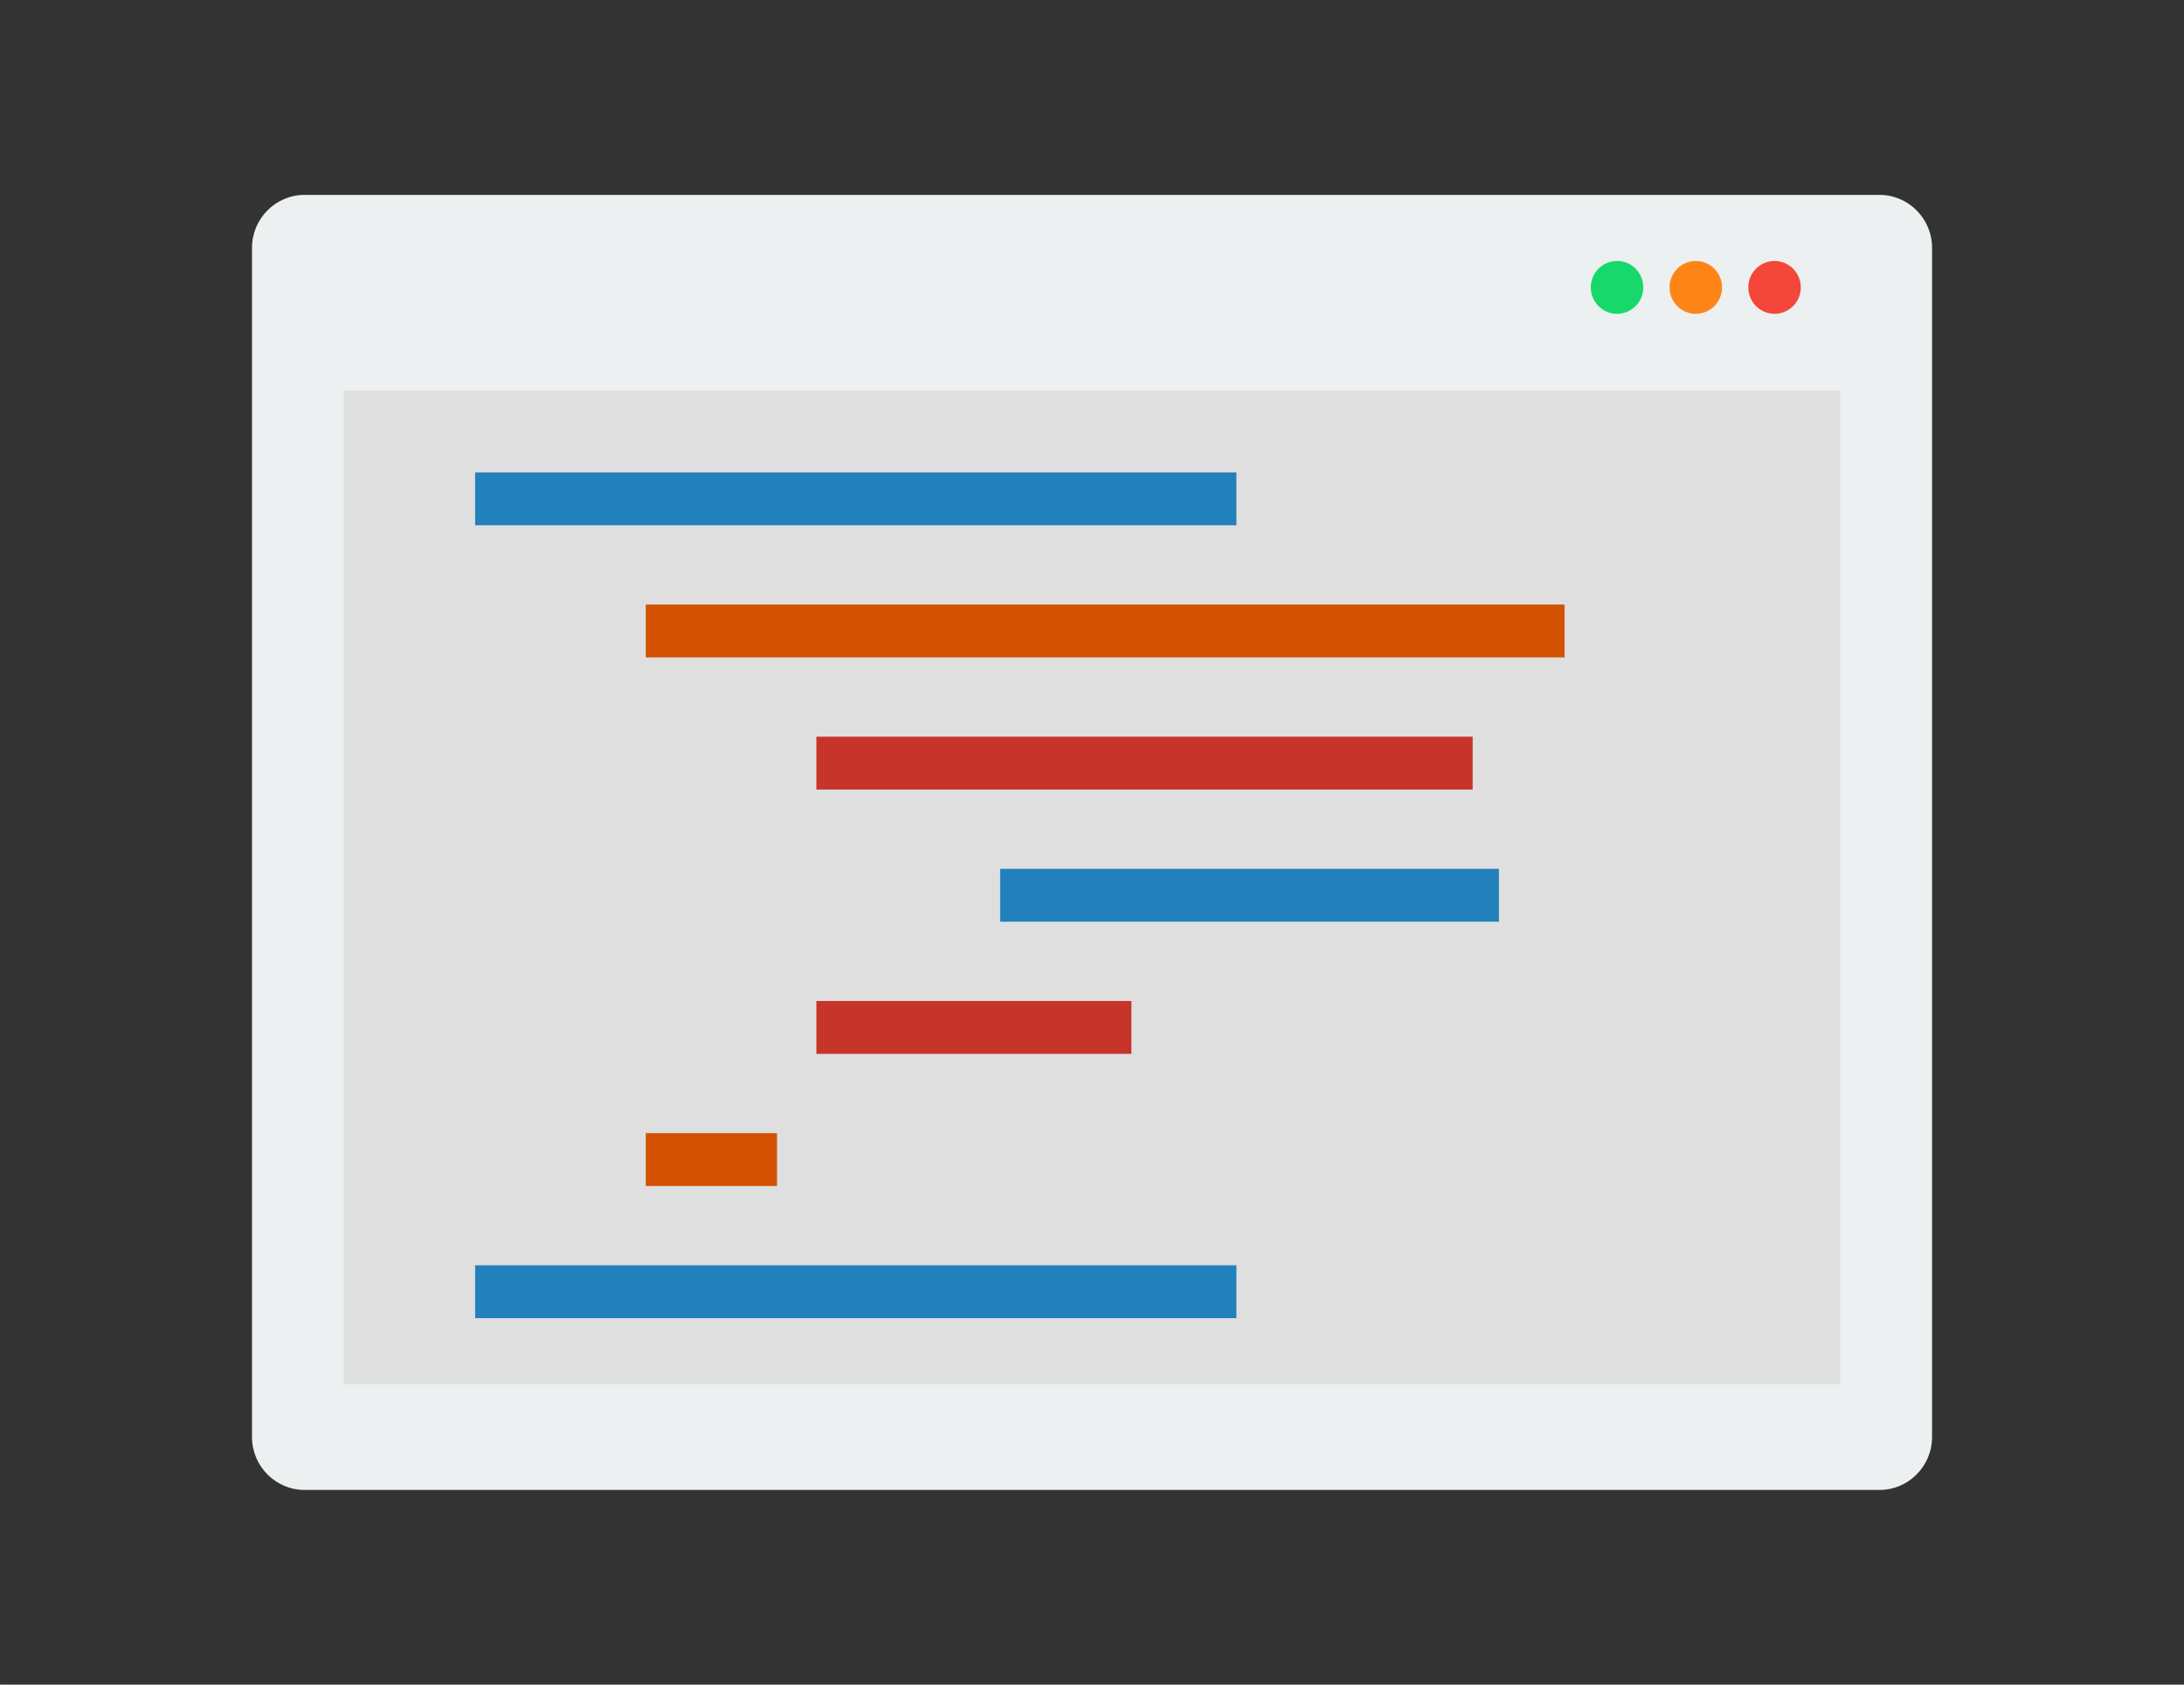 <?xml version="1.0" encoding="UTF-8" standalone="no"?>
<svg
   xmlns:dc="http://purl.org/dc/elements/1.1/"
   xmlns:cc="http://creativecommons.org/ns#"
   xmlns:rdf="http://www.w3.org/1999/02/22-rdf-syntax-ns#"
   xmlns:svg="http://www.w3.org/2000/svg"
   xmlns="http://www.w3.org/2000/svg"
   id="svg8"
   version="1.1"
   viewBox="0 0 240.771 185.738"
   height="702"
   width="910">
  <rect x="0" y="0" width="240.771" height="185.738" fill="#333333" stroke="none"/>
  <defs
     id="defs2" />
  <g
     transform="translate(0,-111.262)"
     id="layer1">
    <g
       transform="matrix(1.447,0,0,1.457,27.781,110.894)"
       id="Color">
      <path
         style="fill:#ecf0f0"
         d="M 124,113 H 4 c -2.2,0 -4,-1.8 -4,-4 V 19 c 0,-2.2 1.8,-4 4,-4 h 120 c 2.2,0 4,1.8 4,4 v 90 c 0,2.2 -1.8,4 -4,4 z"
         id="path4485" />
      <rect
         style="fill:#dfdfdf"
         x="7"
         y="29.8"
         width="114"
         height="75.2"
         id="rect4487" />
      <circle
         style="fill:#17d86b"
         cx="104"
         cy="22"
         r="2"
         id="circle4489" />
      <circle
         style="fill:#ff8418"
         cx="110"
         cy="22"
         r="2"
         id="circle4491" />
      <circle
         style="fill:#f44739"
         cx="116"
         cy="22"
         r="2"
         id="circle4493" />
      <rect
         style="fill:#2281bb"
         x="17"
         y="36"
         width="58"
         height="4"
         id="rect4495" />
      <rect
         style="fill:#d35103"
         x="30"
         y="46"
         width="70"
         height="4"
         id="rect4497" />
      <rect
         style="fill:#c7342a"
         x="43"
         y="56"
         width="50"
         height="4"
         id="rect4499" />
      <rect
         style="fill:#2281bb"
         x="57"
         y="66"
         width="38"
         height="4"
         id="rect4501" />
      <rect
         style="fill:#c7342a"
         x="43"
         y="76"
         width="24"
         height="4"
         id="rect4503" />
      <rect
         style="fill:#d35103"
         x="30"
         y="86"
         width="10"
         height="4"
         id="rect4505" />
      <rect
         style="fill:#2281bb"
         x="17"
         y="96"
         width="58"
         height="4"
         id="rect4507" />
    </g>
  </g>
</svg>
